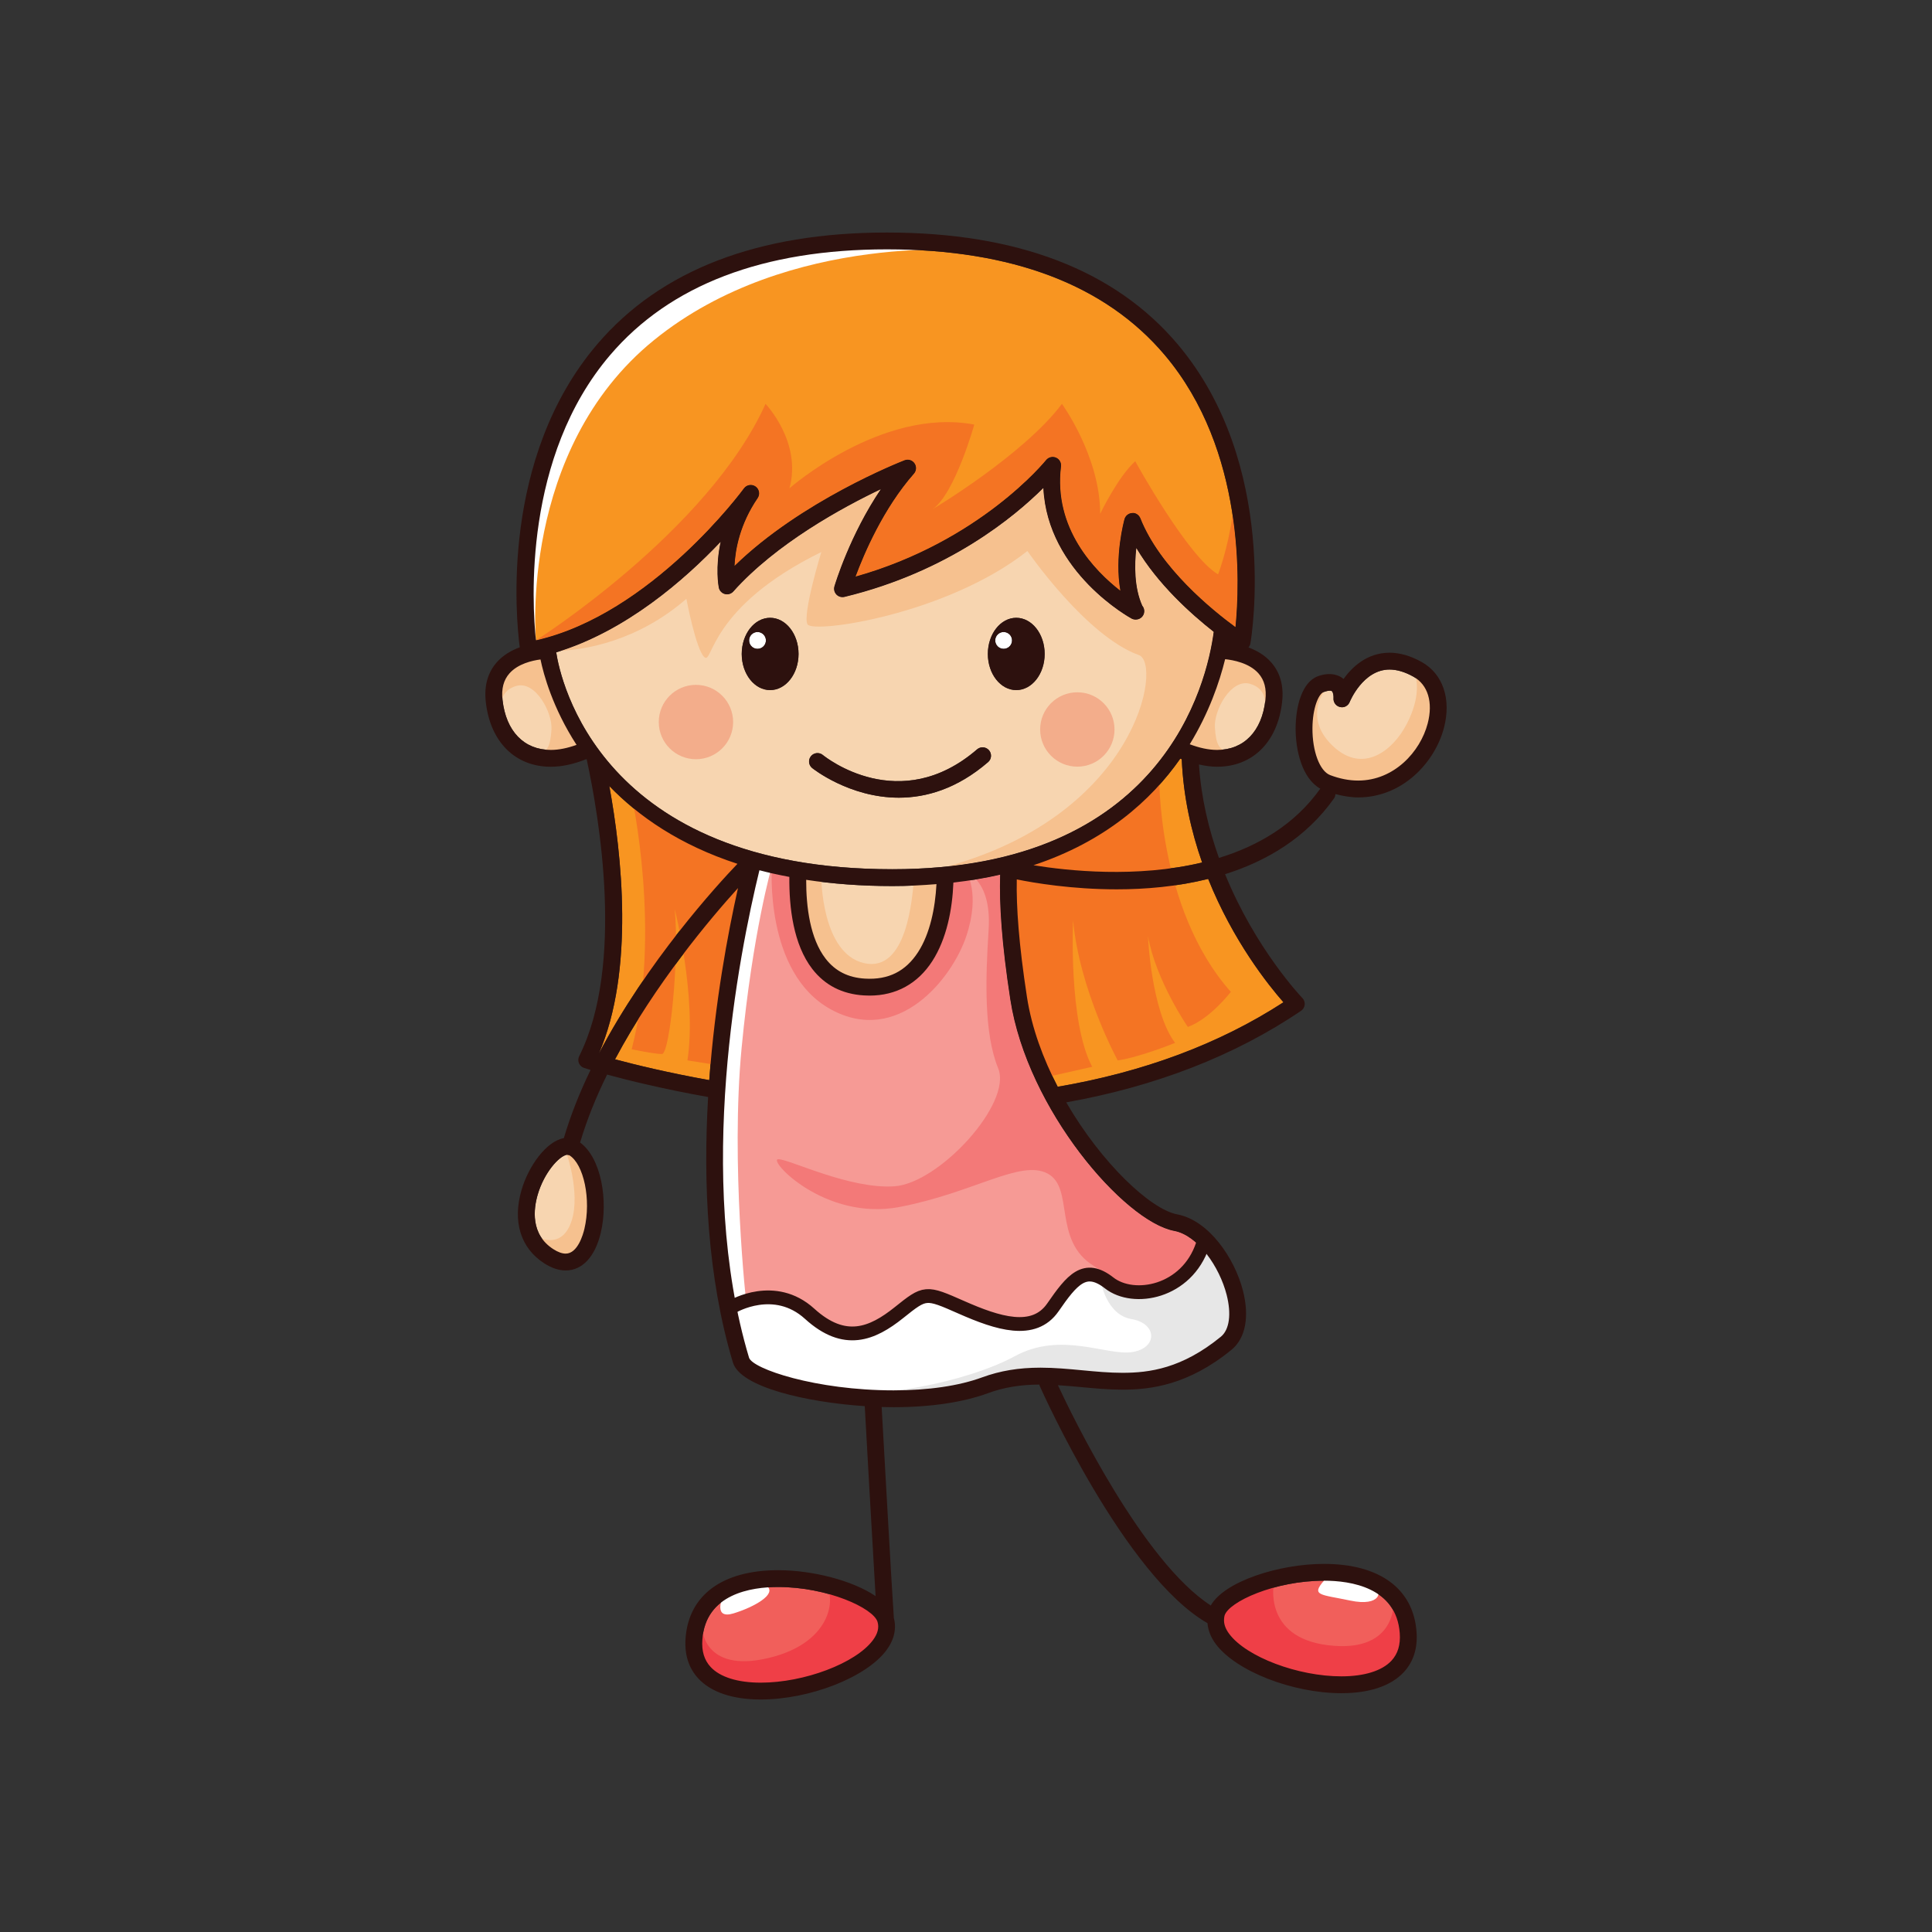 <?xml version="1.0" encoding="utf-8"?>
<!-- Generator: Adobe Illustrator 16.0.0, SVG Export Plug-In . SVG Version: 6.00 Build 0)  -->
<!DOCTYPE svg PUBLIC "-//W3C//DTD SVG 1.1 Tiny//EN" "http://www.w3.org/Graphics/SVG/1.1/DTD/svg11-tiny.dtd">
<svg version="1.1" baseProfile="tiny" id="Layer_1" xmlns="http://www.w3.org/2000/svg" xmlns:xlink="http://www.w3.org/1999/xlink"
	 x="0px" y="0px" width="350px" height="350px" viewBox="0 0 350 350" overflow="scroll" xml:space="preserve">
<rect x="0" y="0" width="350" height="350" fill="#333333" stroke="none"/>
<g>
	<path fill="#F15F5B" d="M140.976,287.501c-4.87,0-13.136,1.235-13.736,9.504c-0.155,2.104,0.339,3.739,1.506,4.992
		c1.697,1.828,4.916,2.832,9.063,2.832c7.896,0,17.199-3.517,20.316-7.682c0.884-1.18,1.161-2.269,0.852-3.322
		C158.242,291.327,149.884,287.501,140.976,287.501z"/>
	<path fill="#F7D5B0" d="M256.073,122.595c-1.54-0.863-3.001-1.301-4.341-1.301c-4.82,0-7.193,5.809-7.217,5.865
		c-0.28,0.705-1.019,1.116-1.771,0.92c-0.735-0.176-1.232-0.863-1.164-1.617c0.026-0.356-0.054-0.991-0.271-1.229
		c-0.029-0.029-0.104-0.11-0.393-0.11c-0.203,0-0.557,0.042-1.107,0.241c-0.962,0.352-2.019,2.942-2.046,6.521
		c-0.032,4.222,1.319,7.813,3.21,8.535c1.718,0.652,3.421,0.986,5.067,0.986c6.499,0,11.26-5.205,12.6-10.346
		C259.643,127.222,258.681,124.057,256.073,122.595z"/>
	<path fill="#F15F5B" d="M221.754,293.249c-0.082,0.878,0.211,1.783,0.938,2.755c3.117,4.165,12.421,7.682,20.316,7.682
		c4.147,0,7.362-1.003,9.063-2.829c1.167-1.256,1.661-2.891,1.507-4.995c-0.602-8.269-8.866-9.504-13.737-9.504
		c-8.907,0-17.265,3.826-18,6.324c-0.056,0.186-0.068,0.375-0.087,0.563V293.249z"/>
	<path fill="#F7D5B0" d="M103.127,209.28c-0.098-0.008-0.193-0.013-0.293-0.039c-0.043-0.012-0.073-0.043-0.114-0.058
		c-1.467,0.255-4.147,3.259-5.31,7.235c-0.744,2.537-1.361,7.196,2.84,9.885c0.831,0.533,1.581,0.801,2.225,0.801
		c2.167,0,3.149-3.438,3.396-4.492C107.124,217.321,105.76,210.874,103.127,209.28z"/>
	<path fill="#F89521" d="M218.873,159.224c-5.62,1.397-11.353,1.888-16.557,1.888c-8.19,0-15.052-1.174-18.117-1.797
		c-0.104,4.96,0.37,11.716,1.843,21.292c0.864,5.618,2.926,11.169,5.568,16.271c15.543-2.663,29.252-7.748,40.9-15.306
		C229.812,178.504,223.388,170.493,218.873,159.224z"/>
	<path fill="#F89521" d="M213.818,137.437c-5.3,7.581-13.613,15.005-26.597,19.308c6.202,1.011,18.695,2.345,30.556-0.493
		c-1.967-5.603-3.403-11.887-3.691-18.715C213.996,137.501,213.908,137.474,213.818,137.437z"/>
	<path fill="#F89521" d="M133.596,156.487c-10.476-3.409-17.919-8.602-23.211-14.084c2.236,12.239,4.599,33.414-1.88,48.434
		C117.229,174.196,129.868,160.379,133.596,156.487z"/>
	<path fill="#F89521" d="M133.694,160.882c-5.017,5.529-15.015,17.37-22.273,31.023c3.783,1.014,9.697,2.449,17.066,3.772
		C129.521,181.599,131.839,169.147,133.694,160.882z"/>
	<path fill="#F69A95" d="M212.713,222.987c-9.016-1.688-26.617-21.98-29.684-41.917c-1.567-10.189-2.02-17.353-1.841-22.612
		c-2.647,0.608-5.48,1.081-8.472,1.429c-0.188,4.879-1.222,10.192-3.822,14.229c-2.632,4.084-6.559,6.246-11.355,6.246
		c-0.003,0-0.003,0-0.003,0c-0.336,0-0.682-0.012-1.036-0.033c-3.927-0.238-7.071-1.852-9.346-4.793
		c-3.425-4.431-4.213-11.119-4.157-16.674c-1.88-0.355-3.693-0.754-5.422-1.207c-3.738,15.332-11.698,55.572-1.883,88.293
		c0.61,2.027,12.088,5.928,26.193,5.928c6.3,0,11.841-0.813,16.029-2.35c3.275-1.199,6.637-1.76,10.575-1.76
		c2.591,0,5.136,0.241,7.599,0.474c2.379,0.227,4.841,0.458,7.261,0.458c4.859,0,10.778-0.776,17.825-6.541
		c1.545-1.265,1.936-4.102,1.045-7.589C220.927,229.511,217.015,223.794,212.713,222.987z"/>
	<path fill="#F7D5B0" d="M156.684,177.286c4.267,0.254,7.393-1.324,9.646-4.819c2.157-3.351,3.091-7.972,3.318-12.298
		c-2.549,0.207-5.181,0.347-7.978,0.347c-5.703,0-10.888-0.407-15.626-1.128c-0.009,4.943,0.711,10.65,3.523,14.287
		C151.307,175.92,153.632,177.103,156.684,177.286z"/>
	<path fill="#F7D5B0" d="M97.917,119.467c-1.523,0.198-4.073,0.78-5.615,2.512c-1.08,1.212-1.491,2.793-1.265,4.832
		c0.628,5.663,3.899,9.042,8.756,9.045c1.458,0,3.021-0.33,4.655-0.914C100.113,128.238,98.469,122.151,97.917,119.467z"/>
	<path fill="#F7D5B0" d="M221.945,119.417c-1.03,4.177-2.933,9.728-6.412,15.413c1.742,0.655,3.404,1.025,4.95,1.025
		c4.855,0,8.128-3.382,8.756-9.042c0.229-2.049-0.188-3.632-1.271-4.844C226.287,120.094,223.374,119.566,221.945,119.417z"/>
	<path fill="#F7D5B0" d="M161.671,157.468c49.11,0,56.974-33.723,58.208-43.003c-4.091-3.21-10.156-8.642-14.024-15.196
		c-0.345,3.066-0.39,7.181,1.081,10.459c0.227,0.268,0.363,0.613,0.363,0.991c0,0.843-0.682,1.524-1.524,1.524
		c-0.015,0.003-0.035,0.003-0.06,0c-0.244,0-0.491-0.06-0.718-0.179c-0.166-0.089-15.252-8.315-15.981-23.675
		c-5.142,5.139-17.145,15.178-36.036,19.748c-0.533,0.119-1.084-0.036-1.462-0.432c-0.376-0.396-0.513-0.962-0.357-1.482
		c0.131-0.444,2.79-9.293,8.413-17.605c-6.919,3.293-18.943,9.825-26.729,18.543c-0.387,0.432-0.979,0.607-1.539,0.455
		c-0.557-0.152-0.982-0.607-1.093-1.176c-0.045-0.221-0.676-3.594,0.343-8.295c-6.47,6.839-17.132,16.192-29.796,20.031
		C101.494,122.976,108.624,157.468,161.671,157.468z M179.001,138.062c-5.641,4.867-11.259,6.445-16.166,6.445
		c-8.988,0-15.606-5.293-15.711-5.377c-0.649-0.532-0.744-1.491-0.212-2.141c0.53-0.648,1.489-0.75,2.145-0.22
		c0.563,0.458,13.936,11.075,27.956-1.019c0.634-0.545,1.596-0.479,2.149,0.161C179.71,136.549,179.642,137.511,179.001,138.062z
		 M184.104,111.921c2.841,0,5.145,2.932,5.145,6.548c0,3.617-2.304,6.548-5.145,6.548c-2.842,0-5.146-2.931-5.146-6.548
		C178.959,114.853,181.263,111.921,184.104,111.921z M139.517,111.921c2.842,0,5.146,2.932,5.146,6.548
		c0,3.617-2.304,6.548-5.146,6.548c-2.841,0-5.145-2.931-5.145-6.548C134.373,114.853,136.676,111.921,139.517,111.921z"/>
	<path fill="#F89521" d="M134.766,88.481c0.488-0.676,1.429-0.83,2.11-0.352c0.682,0.479,0.852,1.418,0.382,2.108
		c-3.23,4.731-4.059,9.325-4.195,12.293c12.066-11.775,29.995-18.831,30.806-19.146c0.661-0.259,1.402-0.03,1.804,0.548
		c0.402,0.574,0.357,1.352-0.107,1.879c-5.561,6.323-9.051,14.52-10.578,18.648c22.583-6.353,34.396-20.956,34.518-21.108
		c0.423-0.532,1.158-0.72,1.783-0.458c0.632,0.265,1.007,0.914,0.923,1.593c-1.396,11.248,6.112,18.935,10.757,22.54
		c-1.104-6.18,0.646-12.638,0.741-12.975c0.173-0.631,0.732-1.08,1.388-1.113c0.61-0.098,1.257,0.349,1.497,0.959
		c3.556,8.979,13.044,16.654,17.224,19.715c0.771-7.708,1.813-31.993-12.812-49.294c-10.741-12.704-27.676-19.146-50.338-19.146
		c-22.412,0-39.278,6.439-50.128,19.141c-15.77,18.459-14.156,44.992-13.451,51.699C118.019,111.275,134.596,88.717,134.766,88.481z
		"/>
	<circle fill="#FFFFFF" cx="137.231" cy="116.018" r="1.524"/>
	<circle fill="#FFFFFF" cx="181.817" cy="116.018" r="1.524"/>
	<path fill="#F6C18F" d="M219.88,114.465c-4.091-3.21-10.157-8.642-14.024-15.196c-0.345,3.066-0.39,7.181,1.081,10.459
		c0.227,0.268,0.363,0.613,0.363,0.991c0,0.843-0.682,1.524-1.524,1.524c-0.015,0.003-0.035,0.003-0.06,0
		c-0.244,0-0.491-0.06-0.718-0.179c-0.166-0.089-15.252-8.315-15.981-23.675c-5.142,5.139-17.145,15.178-36.036,19.748
		c-0.533,0.119-1.084-0.036-1.462-0.432c-0.376-0.396-0.513-0.962-0.357-1.482c0.131-0.444,2.79-9.293,8.413-17.605
		c-6.919,3.293-18.943,9.825-26.729,18.543c-0.387,0.432-0.979,0.607-1.539,0.455c-0.557-0.152-0.982-0.607-1.093-1.176
		c-0.044-0.221-0.676-3.594,0.343-8.295c-6.324,6.685-16.659,15.758-28.947,19.748c4.265-0.225,13.822-1.65,22.737-9.415
		c0,0,1.731,9.238,3.271,10.586c1.539,1.347,0.77-9.046,21.17-19.054c0,0-3.464,11.355-2.502,13.087
		c0.963,1.732,25.212-1.731,39.837-13.279c0,0,10.583,15.396,20.208,18.86c4.261,1.534-0.259,28.72-34.639,38.26
		C211.862,152.687,218.734,123.072,219.88,114.465z"/>
	<path fill="#F6C18F" d="M90.859,128.687c0,0-0.77-3.464,2.694-4.426c3.464-0.963,6.544,4.811,6.352,7.891
		c-0.193,3.078-0.771,4.233-2.502,4.233c-1.732,0,3.079,1.54,4.233,1.348c1.155-0.192,4.234-1.348,4.234-1.348
		s-3.657-4.619-5.196-10.2c-1.54-5.581-2.31-9.237-2.31-9.237S87.395,120.988,90.859,128.687z"/>
	<path fill="#F6C18F" d="M229.134,128.302c0,0,0.77-3.464-2.694-4.427c-3.465-0.962-6.544,4.812-6.352,7.891S220.858,136,222.59,136
		c1.732,0-3.079,1.54-4.233,1.347c-1.155-0.192-4.234-1.347-4.234-1.347s3.657-4.619,5.196-10.2c1.54-5.581,2.31-9.238,2.31-9.238
		S232.598,120.604,229.134,128.302z"/>
	<path fill="#F6C18F" d="M239.809,125.363c0,0-3.647,4.863,1.741,9.866c5.389,5.004,10.777,0.771,13.279-4.041
		s2.117-8.468,0.962-10.2c-1.154-1.731,4.234,1.925,4.042,7.891s-2.31,10.2-5.966,12.125c-3.657,1.925-9.431,4.041-12.895,1.925
		C237.508,140.812,231.908,127.044,239.809,125.363z"/>
	<path fill="#F6C18F" d="M148.788,158.901c0,0,0,13.857,7.794,15.589c7.795,1.732,8.661-12.124,8.949-14.723
		c0.289-2.598,6.063,0,6.063,0s-0.289,19.054-14.434,18.765c-14.146-0.289-12.991-20.785-12.991-20.785L148.788,158.901z"/>
	<path fill="#F6C18F" d="M102.72,209.184c0,0,2.766,8.032,0.456,12.939s-7.217,1.154-7.217,1.154s0.288,5.485,5.773,5.485
		C107.217,228.763,112.08,208.657,102.72,209.184z"/>
	<path fill="#F47423" d="M205.097,92.938c0.61-0.098,1.257,0.349,1.497,0.959c3.556,8.979,13.044,16.654,17.224,19.715
		c0.375-3.748,0.809-11.422-0.521-20.303c-0.862,6.178-2.628,10.743-2.628,10.743c-5.484-3.176-15.011-20.496-15.011-20.496
		c-3.176,2.887-6.351,9.526-6.351,9.526c0-10.393-6.929-19.919-6.929-19.919c-6.929,9.237-23.382,19.053-23.382,19.053
		c4.041-2.887,7.504-15.3,7.504-15.3c-16.743-3.176-33.486,11.547-33.486,11.547c2.31-8.372-4.33-15.3-4.33-15.3
		c-10.393,23.094-41.596,42.849-41.596,42.849c20.931-4.737,37.508-27.296,37.678-27.531c0.488-0.676,1.429-0.83,2.11-0.352
		c0.682,0.479,0.852,1.418,0.382,2.108c-3.23,4.731-4.059,9.324-4.195,12.293c12.066-11.775,29.996-18.831,30.806-19.146
		c0.661-0.259,1.402-0.03,1.804,0.548c0.402,0.574,0.357,1.352-0.107,1.879c-5.562,6.323-9.051,14.52-10.578,18.648
		c22.583-6.353,34.396-20.956,34.518-21.108c0.423-0.532,1.158-0.72,1.783-0.458c0.632,0.265,1.007,0.914,0.923,1.592
		c-1.396,11.249,6.112,18.936,10.757,22.541c-1.104-6.18,0.646-12.638,0.741-12.975C203.882,93.421,204.441,92.972,205.097,92.938z"
		/>
	<path fill="#F47423" d="M209.987,139.849c0,0-0.577,24.538,12.99,39.838c0,0-3.753,4.908-7.794,6.352c0,0-5.773-8.372-7.217-16.455
		c0,0,0.577,13.568,4.907,19.342c0,0-6.351,2.598-10.393,3.176c0,0-6.929-12.702-8.083-25.404c0,0-0.866,18.476,3.464,26.559
		l-8.948,2.021c0,0-5.196-11.547-5.196-20.208c0-8.66-1.155-16.166-0.866-17.609C183.14,156.015,201.904,151.685,209.987,139.849z"
		/>
	<path fill="#F47423" d="M114.434,144.179c0,0,5.485,24.827,0,45.9c0,0,4.042,0.866,5.485,0.866s3.176-17.609,2.31-26.27
		c0,0,4.041,15.877,2.31,27.425l5.484,0.865l7.218-36.662C137.241,156.304,119.342,150.241,114.434,144.179z"/>
	<path fill="#F37978" d="M139.838,156.881c0,0-1.443,19.342,10.682,25.981c12.124,6.64,21.939-5.484,24.537-13.279
		c2.598-7.795,0-11.547,0-11.547l-3.464,1.731c0,0-1.732,16.455-10.97,18.476c-9.238,2.021-12.99-1.731-14.723-7.506
		c-1.732-5.773-1.732-12.99-1.732-12.99L139.838,156.881z"/>
	<path fill="#F37978" d="M212.713,222.987c-9.016-1.688-26.617-21.98-29.684-41.916c-1.567-10.19-2.02-17.354-1.841-22.612
		c-1.402,0.321-2.859,0.604-4.362,0.851c1.233,1.342,2.603,3.999,2.272,9.119c-0.577,8.949-0.866,18.764,1.732,25.115
		c2.598,6.351-10.681,20.784-18.764,21.361c-8.083,0.578-19.053-4.907-21.074-4.907c-2.021,0,8.372,11.259,21.94,8.661
		c13.567-2.599,21.939-8.661,26.846-6.063c4.908,2.598,0.866,12.125,8.372,16.743c7.506,4.619,9.815,10.682-2.31,12.991
		c-12.124,2.309-17.32,2.887-24.538,6.351c-4.952,2.377-14.388,2.715-22.155,2.133c3.772,0.637,8.106,1.062,12.736,1.062
		c6.3,0,11.841-0.813,16.029-2.35c3.275-1.2,6.637-1.76,10.575-1.76c2.591,0,5.136,0.241,7.599,0.474
		c2.379,0.227,4.841,0.458,7.261,0.458c4.859,0,10.778-0.776,17.825-6.541c1.545-1.265,1.936-4.103,1.045-7.588
		C220.927,229.511,217.015,223.794,212.713,222.987z"/>
	<path fill="#FFFFFF" d="M132.814,236.653c0,0,0.192,8.083,2.117,10.777c1.924,2.694,24.634,6.543,32.14,6.158
		s12.124-5.389,20.977-4.619c8.853,0.771,16.743,1.925,22.709,0.193c5.966-1.732,11.74-5.004,13.087-7.313
		c1.348-2.31,0-9.046,0-9.046l-4.234-7.313c0,0-4.618,6.928-10.777,8.082c-6.158,1.155-7.505-2.887-10.584-2.693
		c-3.08,0.191-6.736,5.195-8.469,7.313c-1.731,2.117-6.543,2.887-11.162,0.193c-4.619-2.695-9.237-4.619-11.931-3.272
		c-2.694,1.348-7.506,6.351-11.355,6.159c-3.849-0.193-9.045-3.272-12.124-4.619C140.127,235.306,136.085,235.113,132.814,236.653z"
		/>
	<path fill="#E7E7E7" d="M210.757,249.162c5.966-1.731,11.74-5.003,13.087-7.313c1.348-2.309,0-9.045,0-9.045l-4.234-7.313
		c0,0-4.618,6.929-10.777,8.083c-5.014,0.94-6.838-1.563-9.005-2.422l-0.425,0.883c0,0,0.963,6.158,5.581,6.928
		c4.619,0.771,4.812,5.197,0.192,5.967s-12.895-3.85-21.362,0.77c-8.467,4.619-26.366,8.275-33.293,5.773
		c-1.403-0.506-2.215-0.431-2.629,0.002c7.113,1.352,15.24,2.317,19.18,2.115c7.506-0.385,12.124-5.389,20.977-4.619
		C196.9,249.739,204.791,250.895,210.757,249.162z"/>
	<path fill="#EF3F47" d="M127.136,294.581c0,0,0,8.661,12.125,5.774c12.124-2.888,12.124-11.836,10.104-13.279
		s4.907-0.289,9.238,3.464c4.33,3.753,1.731,9.238-5.485,12.125s-15.877,4.041-20.496,3.175S125.405,296.603,127.136,294.581z"/>
	<path fill="#EF3F47" d="M230.772,286.787c0,0-2.021,9.815,9.815,11.259s12.124-6.929,11.836-8.66
		c-0.289-1.732,6.639,8.949,0.288,13.279s-20.496,1.154-27.136-2.021S216.338,289.963,230.772,286.787z"/>
	<path fill="#FFFFFF" d="M135.219,236.269c0,0-2.887-25.404-0.865-46.479c2.021-21.073,5.484-32.909,5.484-32.909l-3.753-0.866
		c0,0-5.196,19.631-6.063,32.621s-1.443,29.156-0.866,35.797c0.578,6.639,3.176,13.856,3.176,13.856L135.219,236.269z"/>
	<path fill="#FFFFFF" d="M130.889,289.386c0,0-1.732,4.041,2.021,2.887c3.752-1.155,7.794-3.465,6.062-4.908
		C137.241,285.921,133.488,285.921,130.889,289.386z"/>
	<path fill="#FFFFFF" d="M239.841,286.357c-2.349,2.741-0.696,2.45,4.788,3.605c5.484,1.154,6.063-1.732,4.041-2.887
		C246.649,285.921,241.692,284.196,239.841,286.357z"/>
	<path fill="#FFFFFF" d="M177.655,45.45c0,0-34.641-3.753-59.179,16.166s-21.388,54.396-21.388,54.396s-6.614-21.775,7.82-46.891
		C119.342,44.007,155.427,40.543,177.655,45.45z"/>
	<circle fill="#F3AD8B" cx="126.078" cy="130.804" r="6.736"/>
	<circle fill="#F3AD8B" cx="195.168" cy="132.151" r="6.736"/>
	<path fill="#2D110E" d="M257.562,119.933c-2.001-1.119-3.963-1.688-5.829-1.688c-4.053,0-6.765,2.569-8.343,4.761
		c-0.744-0.709-2.411-1.316-4.623-0.507c-2.942,1.069-4.022,5.538-4.053,9.361c-0.03,4.049,1.159,9.15,4.466,11.016
		c-4.639,6.53-11.271,10.37-18.354,12.546c-1.827-5.113-3.221-10.788-3.619-16.926c1.117,0.242,2.217,0.408,3.276,0.408
		c6.466,0,10.982-4.505,11.786-11.754c0.325-2.918-0.359-5.345-2.03-7.214c-1.158-1.294-2.638-2.114-4.068-2.65
		c0.175-0.205,0.306-0.446,0.353-0.721c0.224-1.313,5.243-32.389-13.174-54.197c-11.347-13.434-29.07-20.245-52.682-20.245
		c-23.356,0-41.005,6.806-52.462,20.225c-17.588,20.609-14.736,49.649-14.047,54.915c-1.448,0.535-2.95,1.363-4.123,2.674
		c-1.67,1.869-2.354,4.296-2.03,7.211c0.804,7.252,5.32,11.754,11.787,11.757c2.036,0,4.196-0.491,6.435-1.382
		c0.022,0.03,0.047,0.06,0.069,0.09c2.224,10.246,6.88,37.221-1.371,53.724c-0.2,0.396-0.215,0.86-0.042,1.271
		c0.17,0.408,0.512,0.724,0.935,0.86c0.031,0.011,0.455,0.145,1.169,0.356c-1.945,4.019-3.605,8.166-4.843,12.354
		c-3.216,0.585-6.411,5.118-7.66,9.388c-1.67,5.71-0.167,10.56,4.123,13.305c1.331,0.852,2.632,1.283,3.868,1.283
		c3.019,0,5.338-2.492,6.365-6.839c1.368-5.798,0.103-13.523-3.749-16.337c1.231-4.152,2.909-8.289,4.892-12.307
		c3.864,1.052,10.219,2.623,18.299,4.061c-0.908,15.464-0.16,32.586,4.492,48.092c1.351,4.505,13.42,7.209,23.885,7.911
		c0.276,4.987,1.399,25.095,1.963,34.411c-4.178-2.832-11.438-4.693-17.646-4.693c-10.093,0-16.208,4.496-16.779,12.332
		c-0.215,2.953,0.565,5.406,2.316,7.291c2.316,2.486,6.22,3.802,11.296,3.802c8.875,0,19.084-3.992,22.758-8.901
		c1.429-1.914,1.886-3.951,1.352-5.903c-0.001-0.016,0.007-0.029,0.006-0.046c-0.333-4.634-1.835-31.529-2.204-38.136
		c0.739,0.022,1.462,0.033,2.165,0.033c6.654,0,12.559-0.878,17.078-2.533c2.874-1.055,5.851-1.55,9.334-1.567
		c0.021,0.082,0.02,0.167,0.056,0.248c0.638,1.428,15.487,34.441,30.391,42.972c0.114,1.277,0.589,2.558,1.508,3.789
		c3.674,4.909,13.883,8.902,22.758,8.902c5.076,0,8.979-1.313,11.293-3.802c1.753-1.885,2.533-4.338,2.319-7.292
		c-0.572-7.836-6.688-12.331-16.78-12.331c-8.105,0-18.027,3.164-20.498,7.535c-12.3-7.933-25.037-34.205-27.694-39.904
		c1.396,0.09,2.787,0.208,4.15,0.337c2.45,0.231,4.984,0.47,7.55,0.47c5.083,0,11.921-0.821,19.755-7.231
		c2.524-2.066,3.277-5.966,2.068-10.7c-1.509-5.904-6.192-12.754-11.899-13.823c-4.82-0.903-13.704-9.238-20.112-20.292
		c16.204-2.902,30.464-8.417,42.533-16.581c0.375-0.253,0.616-0.658,0.661-1.107c0.048-0.45-0.11-0.896-0.426-1.221
		c-0.137-0.141-8.46-8.853-13.997-22.43c7.538-2.37,14.656-6.565,19.743-13.731c0.168-0.238,0.231-0.508,0.25-0.778
		c1.383,0.356,2.761,0.603,4.115,0.603c8.047,0,13.912-6.351,15.55-12.624C262.944,126.641,261.399,122.083,257.562,119.933z
		 M105.872,222.612c-0.247,1.054-1.229,4.492-3.396,4.492c-0.644,0-1.394-0.268-2.225-0.801c-4.201-2.688-3.584-7.348-2.84-9.885
		c1.162-3.977,3.843-6.98,5.31-7.235c0.041,0.015,0.071,0.046,0.114,0.058c0.1,0.026,0.195,0.031,0.293,0.039
		C105.76,210.874,107.124,217.321,105.872,222.612z M158.125,297.147c-3.117,4.165-12.421,7.682-20.316,7.682
		c-4.147,0-7.366-1.004-9.063-2.832c-1.167-1.253-1.661-2.888-1.506-4.992c0.601-8.269,8.866-9.504,13.736-9.504
		c8.908,0,17.266,3.826,18.001,6.324C159.287,294.879,159.009,295.968,158.125,297.147z M239.841,286.357
		c4.871,0,13.136,1.235,13.737,9.504c0.154,2.104-0.34,3.739-1.507,4.995c-1.7,1.826-4.915,2.829-9.063,2.829
		c-7.896,0-17.199-3.517-20.316-7.682c-0.728-0.972-1.021-1.877-0.938-2.755v-0.004c0.019-0.188,0.031-0.378,0.087-0.563
		C222.576,290.184,230.934,286.357,239.841,286.357z M221.174,242.157c-7.047,5.765-12.966,6.541-17.825,6.541
		c-2.42,0-4.882-0.231-7.261-0.458c-2.463-0.232-5.008-0.474-7.599-0.474c-3.938,0-7.3,0.561-10.575,1.76
		c-4.188,1.536-9.729,2.35-16.029,2.35c-14.105,0-25.583-3.9-26.193-5.928c-9.815-32.721-1.855-72.961,1.883-88.293
		c1.729,0.453,3.542,0.852,5.422,1.207c-0.056,5.555,0.732,12.243,4.157,16.674c2.274,2.941,5.419,4.555,9.346,4.793
		c0.354,0.021,0.7,0.033,1.036,0.033c0,0,0,0,0.003,0c4.797,0,8.724-2.162,11.355-6.246c2.601-4.037,3.635-9.351,3.822-14.229
		c2.992-0.348,5.825-0.82,8.472-1.429c-0.179,5.26,0.273,12.423,1.841,22.612c3.066,19.937,20.668,40.229,29.684,41.917
		c4.302,0.807,8.214,6.523,9.506,11.581C223.109,238.056,222.719,240.893,221.174,242.157z M110.385,142.403
		c5.292,5.482,12.735,10.675,23.211,14.084c-3.729,3.892-16.367,17.709-25.091,34.35
		C114.984,175.817,112.622,154.643,110.385,142.403z M91.037,126.811c-0.227-2.039,0.185-3.62,1.265-4.832
		c1.542-1.731,4.092-2.313,5.615-2.512c0.553,2.685,2.196,8.771,6.531,15.475c-1.635,0.584-3.197,0.914-4.655,0.914
		C94.936,135.853,91.665,132.474,91.037,126.811z M110.54,64.313c10.85-12.701,27.716-19.141,50.128-19.141
		c22.663,0,39.597,6.442,50.338,19.146c14.625,17.301,13.583,41.586,12.812,49.294c-4.18-3.061-13.668-10.736-17.224-19.715
		c-0.24-0.61-0.887-1.057-1.497-0.959c-0.655,0.033-1.215,0.482-1.388,1.113c-0.095,0.337-1.846,6.795-0.741,12.975
		c-4.645-3.605-12.153-11.292-10.757-22.54c0.084-0.679-0.291-1.328-0.923-1.593c-0.625-0.262-1.36-0.074-1.783,0.458
		c-0.122,0.152-11.936,14.756-34.518,21.108c1.527-4.129,5.018-12.325,10.578-18.648c0.465-0.527,0.51-1.305,0.107-1.879
		c-0.401-0.578-1.143-0.807-1.804-0.548c-0.811,0.315-18.739,7.371-30.806,19.146c0.137-2.968,0.965-7.562,4.195-12.293
		c0.47-0.69,0.3-1.629-0.382-2.108c-0.682-0.479-1.622-0.324-2.11,0.352c-0.17,0.235-16.747,22.794-37.678,27.53
		C96.383,109.305,94.77,82.771,110.54,64.313z M229.239,126.813c-0.628,5.66-3.9,9.042-8.756,9.042c-1.546,0-3.208-0.37-4.95-1.025
		c3.479-5.686,5.382-11.236,6.412-15.413c1.429,0.149,4.342,0.677,6.022,2.553C229.052,123.182,229.469,124.765,229.239,126.813z
		 M100.76,118.177c12.664-3.839,23.326-13.192,29.796-20.031c-1.019,4.701-0.388,8.074-0.343,8.295
		c0.11,0.568,0.536,1.023,1.093,1.176c0.56,0.152,1.152-0.023,1.539-0.455c7.786-8.718,19.811-15.25,26.729-18.543
		c-5.623,8.313-8.282,17.161-8.413,17.605c-0.155,0.521-0.019,1.086,0.357,1.482c0.378,0.396,0.929,0.551,1.462,0.432
		c18.891-4.57,30.894-14.609,36.036-19.748c0.729,15.359,15.815,23.586,15.981,23.675c0.227,0.119,0.474,0.179,0.718,0.179
		c0.024,0.003,0.045,0.003,0.06,0c0.843,0,1.524-0.682,1.524-1.524c0-0.378-0.137-0.724-0.363-0.991
		c-1.471-3.278-1.426-7.393-1.081-10.459c3.868,6.555,9.934,11.986,14.024,15.196c-1.234,9.28-9.099,43.003-58.208,43.003
		C108.624,157.468,101.494,122.976,100.76,118.177z M161.671,160.516c2.797,0,5.429-0.14,7.978-0.347
		c-0.228,4.326-1.161,8.947-3.318,12.298c-2.254,3.495-5.38,5.073-9.646,4.819c-3.052-0.184-5.377-1.366-7.115-3.611
		c-2.813-3.637-3.532-9.344-3.523-14.287C150.784,160.108,155.968,160.516,161.671,160.516z M133.694,160.882
		c-1.854,8.266-4.173,20.717-5.207,34.796c-7.369-1.323-13.283-2.759-17.066-3.772C118.679,178.252,128.677,166.411,133.694,160.882
		z M186.042,180.606c-1.473-9.576-1.946-16.332-1.843-21.292c3.065,0.623,9.927,1.797,18.117,1.797
		c5.204,0,10.937-0.49,16.557-1.888c4.515,11.27,10.938,19.28,13.638,22.348c-11.648,7.558-25.357,12.643-40.9,15.306
		C188.968,191.775,186.906,186.225,186.042,180.606z M187.222,156.744c12.983-4.303,21.297-11.727,26.597-19.308
		c0.09,0.037,0.178,0.064,0.268,0.1c0.288,6.828,1.725,13.112,3.691,18.715C205.917,159.089,193.424,157.755,187.222,156.744z
		 M258.64,131.06c-1.34,5.141-6.101,10.346-12.6,10.346c-1.646,0-3.35-0.334-5.067-0.986c-1.891-0.723-3.242-4.313-3.21-8.535
		c0.027-3.578,1.084-6.169,2.046-6.521c0.551-0.199,0.904-0.241,1.107-0.241c0.289,0,0.363,0.081,0.393,0.11
		c0.218,0.238,0.298,0.873,0.271,1.229c-0.068,0.754,0.429,1.441,1.164,1.617c0.753,0.196,1.491-0.215,1.771-0.92
		c0.023-0.057,2.396-5.865,7.217-5.865c1.34,0,2.801,0.438,4.341,1.301C258.681,124.057,259.643,127.222,258.64,131.06z"/>
	<path fill="#2D110E" d="M139.517,125.017c2.842,0,5.146-2.931,5.146-6.548c0-3.616-2.304-6.548-5.146-6.548
		c-2.841,0-5.145,2.932-5.145,6.548C134.373,122.086,136.676,125.017,139.517,125.017z M137.231,114.493
		c0.842,0,1.524,0.684,1.524,1.525s-0.683,1.523-1.524,1.523s-1.524-0.682-1.524-1.523S136.389,114.493,137.231,114.493z"/>
	<path fill="#2D110E" d="M178.959,118.469c0,3.617,2.304,6.548,5.146,6.548c2.841,0,5.145-2.931,5.145-6.548
		c0-3.616-2.304-6.548-5.145-6.548C181.263,111.921,178.959,114.853,178.959,118.469z M183.342,116.019
		c0,0.842-0.683,1.523-1.524,1.523s-1.524-0.682-1.524-1.523s0.683-1.525,1.524-1.525S183.342,115.177,183.342,116.019z"/>
	<path fill="#2D110E" d="M177.013,135.751c-14.02,12.094-27.393,1.477-27.956,1.019c-0.655-0.53-1.614-0.429-2.145,0.22
		c-0.532,0.649-0.438,1.608,0.212,2.141c0.104,0.084,6.723,5.377,15.711,5.377c4.906,0,10.524-1.578,16.166-6.445
		c0.641-0.551,0.709-1.513,0.161-2.149C178.608,135.272,177.646,135.206,177.013,135.751z"/>
	<path fill="none" stroke="#2D110E" stroke-width="2.5" stroke-linecap="round" stroke-linejoin="round" stroke-miterlimit="10" d="
		M132.814,236.653c0,0,7.506-4.427,13.856,1.347c6.352,5.774,11.354,3.657,16.166-0.192c4.812-3.849,4.812-3.849,11.355-0.962
		c6.542,2.887,13.085,5.004,16.55,0c3.464-5.004,5.773-7.891,10.199-4.427c4.427,3.465,14.05,1.732,16.937-6.928"/>
</g>
</svg>
